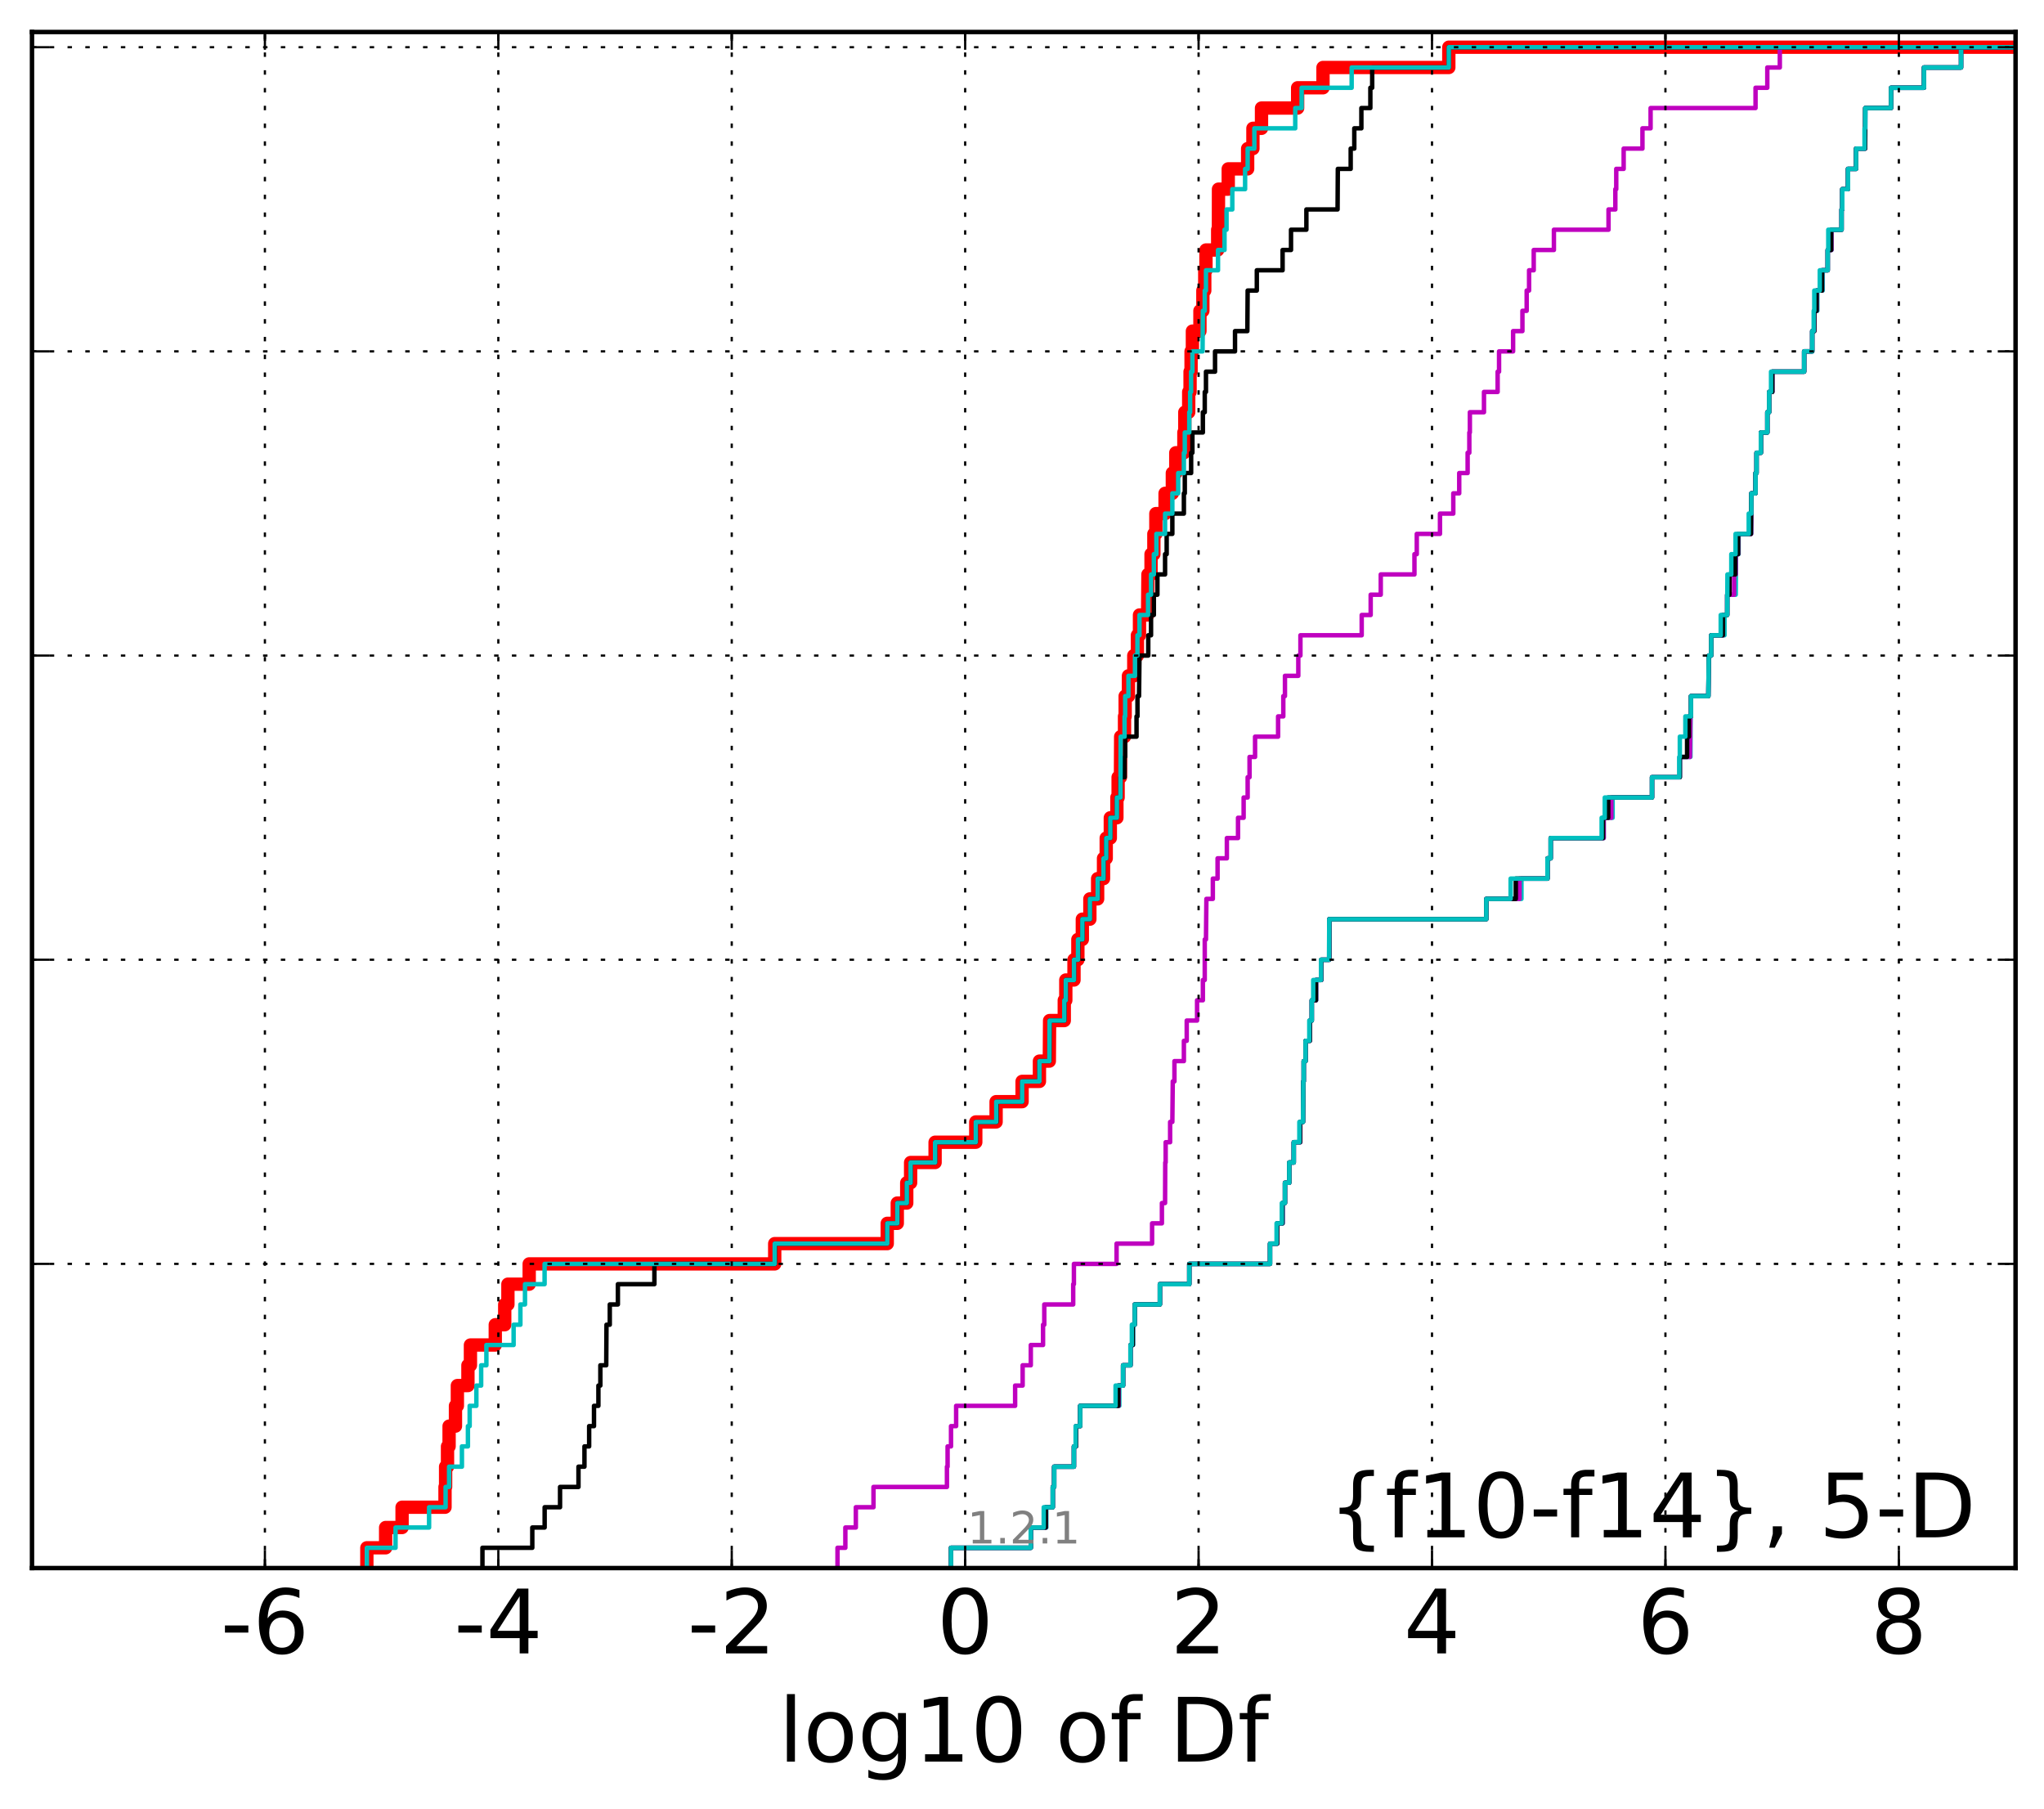 <?xml version="1.0" encoding="utf-8" standalone="no"?>
<!DOCTYPE svg PUBLIC "-//W3C//DTD SVG 1.1//EN"
  "http://www.w3.org/Graphics/SVG/1.1/DTD/svg11.dtd">
<!-- Created with matplotlib (http://matplotlib.org/) -->
<svg height="407pt" version="1.1" viewBox="0 0 460 407" width="460pt" xmlns="http://www.w3.org/2000/svg" xmlns:xlink="http://www.w3.org/1999/xlink">
 <defs>
  <style type="text/css">
*{stroke-linecap:butt;stroke-linejoin:round;stroke-miterlimit:100000;}
  </style>
 </defs>
 <g id="figure_1">
  <g id="patch_1">
   <path d="M 0 407.712 
L 460.8 407.712 
L 460.8 0 
L 0 0 
z
" style="fill:#ffffff;"/>
  </g>
  <g id="axes_1">
   <g id="patch_2">
    <path d="M 7.2 352.8 
L 453.6 352.8 
L 453.6 7.2 
L 7.2 7.2 
z
" style="fill:#ffffff;"/>
   </g>
   <g id="line2d_1">
    <path clip-path="url(#p982c2ac170)" d="M 82.561 352.8 
L 82.561 348.238 
L 86.787 348.238 
L 86.787 343.675 
L 90.486 343.675 
L 90.486 339.113 
L 100.15 339.113 
L 100.15 334.55 
L 100.282 334.55 
L 100.282 329.988 
L 100.713 329.988 
L 100.713 325.426 
L 101.067 325.426 
L 101.067 320.863 
L 102.502 320.863 
L 102.502 316.301 
L 102.93 316.301 
L 102.93 311.739 
L 105.307 311.739 
L 105.307 307.176 
L 105.871 307.176 
L 105.871 302.614 
L 111.461 302.614 
L 111.461 298.051 
L 113.588 298.051 
L 113.588 293.489 
L 114.305 293.489 
L 114.305 288.927 
L 119.094 288.927 
L 119.094 284.364 
L 174.348 284.364 
L 174.348 279.802 
L 199.674 279.802 
L 199.674 275.24 
L 201.932 275.24 
L 201.932 270.677 
L 204.061 270.677 
L 204.061 266.115 
L 204.932 266.115 
L 204.932 261.552 
L 210.442 261.552 
L 210.442 256.99 
L 219.596 256.99 
L 219.596 252.428 
L 224.172 252.428 
L 224.172 247.865 
L 230.021 247.865 
L 230.021 243.303 
L 233.923 243.303 
L 233.923 238.741 
L 236.149 238.741 
L 236.209 229.616 
L 239.512 229.616 
L 239.512 225.053 
L 239.858 225.053 
L 239.858 220.491 
L 241.702 220.491 
L 241.702 215.929 
L 242.574 215.929 
L 242.574 211.366 
L 243.579 211.366 
L 243.579 206.804 
L 245.274 206.804 
L 245.274 202.242 
L 247.023 202.242 
L 247.023 197.679 
L 248.347 197.679 
L 248.347 193.117 
L 248.954 193.117 
L 248.954 188.554 
L 249.875 188.554 
L 249.875 183.992 
L 251.356 183.992 
L 251.356 179.43 
L 251.632 179.43 
L 251.632 174.867 
L 252.159 174.867 
L 252.205 165.743 
L 253.071 165.743 
L 253.071 161.18 
L 253.216 161.18 
L 253.216 156.618 
L 253.956 156.618 
L 253.956 152.055 
L 255.158 152.055 
L 255.158 147.493 
L 255.973 147.493 
L 255.973 142.931 
L 256.441 142.931 
L 256.441 138.368 
L 258.266 138.368 
L 258.342 129.244 
L 259.04 129.244 
L 259.04 124.681 
L 259.677 124.681 
L 259.677 120.119 
L 260.126 120.119 
L 260.126 115.556 
L 262.197 115.556 
L 262.197 110.994 
L 263.836 110.994 
L 263.836 106.432 
L 264.609 106.432 
L 264.609 101.869 
L 266.431 101.869 
L 266.431 97.307 
L 266.638 97.307 
L 266.638 92.745 
L 267.518 92.745 
L 267.518 88.182 
L 267.823 88.182 
L 267.823 83.62 
L 268.048 83.62 
L 268.048 79.057 
L 268.349 79.057 
L 268.349 74.495 
L 270.044 74.495 
L 270.044 69.933 
L 270.706 69.933 
L 270.706 65.37 
L 271.128 65.37 
L 271.128 60.808 
L 271.402 60.808 
L 271.402 56.246 
L 274.038 56.246 
L 274.038 51.683 
L 274.204 51.683 
L 274.22 42.558 
L 276.415 42.558 
L 276.415 37.996 
L 280.782 37.996 
L 280.782 33.434 
L 281.968 33.434 
L 281.968 28.871 
L 283.901 28.871 
L 283.901 24.309 
L 292.034 24.309 
L 292.034 19.747 
L 297.74 19.747 
L 297.74 15.184 
L 326.054 15.184 
L 326.054 10.622 
L 326.054 10.622 
L 453.6 10.622 
L 453.6 10.622 
" style="fill:none;stroke:#ff0000;stroke-linecap:square;stroke-width:3.0;"/>
   </g>
   <g id="line2d_2">
    <path clip-path="url(#p982c2ac170)" d="M 214.023 352.8 
L 214.023 348.238 
L 231.981 348.238 
L 231.981 343.675 
L 235.477 343.675 
L 235.477 339.113 
L 236.926 339.113 
L 236.926 334.55 
L 237.243 334.55 
L 237.243 329.988 
L 241.682 329.988 
L 241.682 325.426 
L 242.189 325.426 
L 242.189 320.863 
L 243.09 320.863 
L 243.09 316.301 
L 251.906 316.301 
L 251.906 311.739 
L 252.749 311.739 
L 252.749 307.176 
L 254.416 307.176 
L 254.416 302.614 
L 255.008 302.614 
L 255.008 298.051 
L 255.374 298.051 
L 255.374 293.489 
L 261.031 293.489 
L 261.031 288.927 
L 267.648 288.927 
L 267.648 284.364 
L 285.822 284.364 
L 285.822 279.802 
L 287.463 279.802 
L 287.463 275.24 
L 288.692 275.24 
L 288.692 270.677 
L 289.177 270.677 
L 289.177 266.115 
L 290.14 266.115 
L 290.14 261.552 
L 291.159 261.552 
L 291.159 256.99 
L 292.618 256.99 
L 292.618 252.428 
L 293.24 252.428 
L 293.306 243.303 
L 293.4 243.303 
L 293.4 238.741 
L 293.814 238.741 
L 293.814 234.178 
L 294.783 234.178 
L 294.783 229.616 
L 295.214 229.616 
L 295.214 225.053 
L 296.198 225.053 
L 296.198 220.491 
L 297.395 220.491 
L 297.395 215.929 
L 299.148 215.929 
L 299.165 206.804 
L 334.487 206.804 
L 334.487 202.242 
L 342.401 202.242 
L 342.401 197.679 
L 348.263 197.679 
L 348.263 193.117 
L 348.98 193.117 
L 348.98 188.554 
L 360.909 188.554 
L 360.909 183.992 
L 362.919 183.992 
L 362.919 179.43 
L 371.785 179.43 
L 371.785 174.867 
L 378.043 174.867 
L 378.043 170.305 
L 380.433 170.305 
L 380.47 161.18 
L 380.547 161.18 
L 380.547 156.618 
L 384.465 156.618 
L 384.561 147.493 
L 385.103 147.493 
L 385.103 142.931 
L 388.099 142.931 
L 388.099 138.368 
L 388.707 138.368 
L 388.707 133.806 
L 390.627 133.806 
L 390.687 124.681 
L 391.263 124.681 
L 391.263 120.119 
L 394.094 120.119 
L 394.136 110.994 
L 395.082 110.994 
L 395.082 106.432 
L 395.312 106.432 
L 395.312 101.869 
L 396.287 101.869 
L 396.287 97.307 
L 397.737 97.307 
L 397.737 92.745 
L 398.14 92.745 
L 398.14 88.182 
L 398.855 88.182 
L 398.855 83.62 
L 406.019 83.62 
L 406.019 79.057 
L 407.838 79.057 
L 407.838 74.495 
L 408.304 74.495 
L 408.304 69.933 
L 408.992 69.933 
L 408.992 65.37 
L 410.197 65.37 
L 410.197 60.808 
L 411.322 60.808 
L 411.322 56.246 
L 412.176 56.246 
L 412.176 51.683 
L 414.445 51.683 
L 414.445 47.121 
L 414.604 47.121 
L 414.604 42.558 
L 415.888 42.558 
L 415.888 37.996 
L 417.701 37.996 
L 417.701 33.434 
L 419.752 33.434 
L 419.834 24.309 
L 425.574 24.309 
L 425.574 19.747 
L 432.989 19.747 
L 432.989 15.184 
L 441.332 15.184 
L 441.332 10.622 
L 441.332 10.622 
L 453.6 10.622 
L 453.6 10.622 
" style="fill:none;stroke:#00bfbf;stroke-linecap:square;"/>
   </g>
   <g id="line2d_3">
    <path clip-path="url(#p982c2ac170)" d="M 214.023 352.8 
L 214.023 348.238 
L 231.981 348.238 
L 231.981 343.675 
L 235.348 343.675 
L 235.348 339.113 
L 236.926 339.113 
L 236.926 334.55 
L 237.243 334.55 
L 237.243 329.988 
L 241.682 329.988 
L 241.682 325.426 
L 242.159 325.426 
L 242.159 320.863 
L 243.09 320.863 
L 243.09 316.301 
L 251.741 316.301 
L 251.741 311.739 
L 252.749 311.739 
L 252.749 307.176 
L 254.416 307.176 
L 254.416 302.614 
L 254.923 302.614 
L 254.923 298.051 
L 255.374 298.051 
L 255.374 293.489 
L 261.031 293.489 
L 261.031 288.927 
L 267.648 288.927 
L 267.648 284.364 
L 285.822 284.364 
L 285.822 279.802 
L 287.447 279.802 
L 287.447 275.24 
L 288.638 275.24 
L 288.638 270.677 
L 289.177 270.677 
L 289.177 266.115 
L 290.14 266.115 
L 290.14 261.552 
L 291.159 261.552 
L 291.159 256.99 
L 292.618 256.99 
L 292.618 252.428 
L 293.24 252.428 
L 293.306 243.303 
L 293.4 243.303 
L 293.4 238.741 
L 293.814 238.741 
L 293.814 234.178 
L 294.782 234.178 
L 294.782 229.616 
L 295.214 229.616 
L 295.214 225.053 
L 296.175 225.053 
L 296.175 220.491 
L 297.363 220.491 
L 297.363 215.929 
L 299.148 215.929 
L 299.155 206.804 
L 334.487 206.804 
L 334.487 202.242 
L 341.963 202.242 
L 341.963 197.679 
L 348.263 197.679 
L 348.263 193.117 
L 348.98 193.117 
L 348.98 188.554 
L 360.909 188.554 
L 360.909 183.992 
L 362.625 183.992 
L 362.625 179.43 
L 371.785 179.43 
L 371.785 174.867 
L 378.043 174.867 
L 378.043 170.305 
L 380.312 170.305 
L 380.421 161.18 
L 380.547 161.18 
L 380.547 156.618 
L 384.465 156.618 
L 384.561 147.493 
L 385.103 147.493 
L 385.103 142.931 
L 387.721 142.931 
L 387.721 138.368 
L 388.707 138.368 
L 388.707 133.806 
L 390.255 133.806 
L 390.255 129.244 
L 390.627 129.244 
L 390.627 124.681 
L 391.157 124.681 
L 391.157 120.119 
L 394.08 120.119 
L 394.136 110.994 
L 395.082 110.994 
L 395.082 106.432 
L 395.312 106.432 
L 395.312 101.869 
L 396.287 101.869 
L 396.287 97.307 
L 397.737 97.307 
L 397.737 92.745 
L 398.14 92.745 
L 398.14 88.182 
L 398.855 88.182 
L 398.855 83.62 
L 406.019 83.62 
L 406.019 79.057 
L 407.838 79.057 
L 407.838 74.495 
L 408.304 74.495 
L 408.304 69.933 
L 408.816 69.933 
L 408.816 65.37 
L 410.036 65.37 
L 410.036 60.808 
L 411.322 60.808 
L 411.322 56.246 
L 412.159 56.246 
L 412.159 51.683 
L 414.445 51.683 
L 414.445 47.121 
L 414.604 47.121 
L 414.604 42.558 
L 415.888 42.558 
L 415.888 37.996 
L 417.701 37.996 
L 417.701 33.434 
L 419.752 33.434 
L 419.778 24.309 
L 425.574 24.309 
L 425.574 19.747 
L 432.989 19.747 
L 432.989 15.184 
L 441.332 15.184 
L 441.332 10.622 
L 441.332 10.622 
L 453.6 10.622 
L 453.6 10.622 
" style="fill:none;stroke:#bf00bf;stroke-linecap:square;"/>
   </g>
   <g id="line2d_4">
    <path clip-path="url(#p982c2ac170)" d="M 214.023 352.8 
L 214.023 348.238 
L 231.981 348.238 
L 231.981 343.675 
L 235.347 343.675 
L 235.347 339.113 
L 236.926 339.113 
L 236.926 334.55 
L 237.243 334.55 
L 237.243 329.988 
L 241.682 329.988 
L 241.682 325.426 
L 242.158 325.426 
L 242.158 320.863 
L 243.09 320.863 
L 243.09 316.301 
L 251.667 316.301 
L 251.667 311.739 
L 252.749 311.739 
L 252.749 307.176 
L 254.416 307.176 
L 254.416 302.614 
L 254.923 302.614 
L 254.923 298.051 
L 255.374 298.051 
L 255.374 293.489 
L 261.031 293.489 
L 261.031 288.927 
L 267.648 288.927 
L 267.648 284.364 
L 285.822 284.364 
L 285.822 279.802 
L 287.421 279.802 
L 287.421 275.24 
L 288.595 275.24 
L 288.595 270.677 
L 289.177 270.677 
L 289.177 266.115 
L 290.14 266.115 
L 290.14 261.552 
L 291.159 261.552 
L 291.159 256.99 
L 292.579 256.99 
L 292.579 252.428 
L 293.24 252.428 
L 293.306 243.303 
L 293.4 243.303 
L 293.4 238.741 
L 293.814 238.741 
L 293.814 234.178 
L 294.782 234.178 
L 294.782 229.616 
L 295.214 229.616 
L 295.214 225.053 
L 296.145 225.053 
L 296.145 220.491 
L 297.328 220.491 
L 297.328 215.929 
L 299.148 215.929 
L 299.155 206.804 
L 334.487 206.804 
L 334.487 202.242 
L 341.129 202.242 
L 341.129 197.679 
L 348.263 197.679 
L 348.263 193.117 
L 348.98 193.117 
L 348.98 188.554 
L 360.757 188.554 
L 360.757 183.992 
L 361.93 183.992 
L 361.93 179.43 
L 371.785 179.43 
L 371.785 174.867 
L 378.043 174.867 
L 378.043 170.305 
L 379.677 170.305 
L 379.677 165.743 
L 380.092 165.743 
L 380.092 161.18 
L 380.547 161.18 
L 380.547 156.618 
L 384.465 156.618 
L 384.561 147.493 
L 385.103 147.493 
L 385.103 142.931 
L 387.721 142.931 
L 387.721 138.368 
L 388.707 138.368 
L 388.707 133.806 
L 389.216 133.806 
L 389.216 129.244 
L 390.515 129.244 
L 390.515 124.681 
L 391.157 124.681 
L 391.157 120.119 
L 394.03 120.119 
L 394.136 110.994 
L 395.082 110.994 
L 395.082 106.432 
L 395.312 106.432 
L 395.312 101.869 
L 396.287 101.869 
L 396.287 97.307 
L 397.737 97.307 
L 397.737 92.745 
L 398.14 92.745 
L 398.14 88.182 
L 398.849 88.182 
L 398.849 83.62 
L 406.019 83.62 
L 406.019 79.057 
L 407.838 79.057 
L 407.838 74.495 
L 408.304 74.495 
L 408.304 69.933 
L 408.816 69.933 
L 408.816 65.37 
L 410.036 65.37 
L 410.036 60.808 
L 411.322 60.808 
L 411.322 56.246 
L 412.089 56.246 
L 412.089 51.683 
L 414.445 51.683 
L 414.445 47.121 
L 414.604 47.121 
L 414.604 42.558 
L 415.888 42.558 
L 415.888 37.996 
L 417.701 37.996 
L 417.701 33.434 
L 419.736 33.434 
L 419.752 24.309 
L 425.574 24.309 
L 425.574 19.747 
L 432.989 19.747 
L 432.989 15.184 
L 441.332 15.184 
L 441.332 10.622 
L 441.332 10.622 
L 453.6 10.622 
L 453.6 10.622 
" style="fill:none;stroke:#000000;stroke-linecap:square;"/>
   </g>
   <g id="line2d_5">
    <path clip-path="url(#p982c2ac170)" d="M 214.023 352.8 
L 214.023 348.238 
L 231.981 348.238 
L 231.981 343.675 
L 234.893 343.675 
L 234.893 339.113 
L 236.926 339.113 
L 236.926 334.55 
L 237.243 334.55 
L 237.243 329.988 
L 241.682 329.988 
L 241.682 325.426 
L 242.072 325.426 
L 242.072 320.863 
L 243.09 320.863 
L 243.09 316.301 
L 251.06 316.301 
L 251.06 311.739 
L 252.749 311.739 
L 252.749 307.176 
L 254.416 307.176 
L 254.416 302.614 
L 254.723 302.614 
L 254.723 298.051 
L 255.374 298.051 
L 255.374 293.489 
L 261.031 293.489 
L 261.031 288.927 
L 267.648 288.927 
L 267.648 284.364 
L 285.822 284.364 
L 285.822 279.802 
L 287.292 279.802 
L 287.292 275.24 
L 288.482 275.24 
L 288.482 270.677 
L 289.177 270.677 
L 289.177 266.115 
L 290.14 266.115 
L 290.14 261.552 
L 291.159 261.552 
L 291.159 256.99 
L 292.42 256.99 
L 292.42 252.428 
L 293.24 252.428 
L 293.306 243.303 
L 293.4 243.303 
L 293.4 238.741 
L 293.814 238.741 
L 293.814 234.178 
L 294.656 234.178 
L 294.656 229.616 
L 295.214 229.616 
L 295.214 225.053 
L 295.54 225.053 
L 295.54 220.491 
L 297.297 220.491 
L 297.297 215.929 
L 299.094 215.929 
L 299.148 206.804 
L 334.487 206.804 
L 334.487 202.242 
L 339.965 202.242 
L 339.965 197.679 
L 348.263 197.679 
L 348.263 193.117 
L 348.98 193.117 
L 348.98 188.554 
L 360.448 188.554 
L 360.448 183.992 
L 361.152 183.992 
L 361.152 179.43 
L 371.785 179.43 
L 371.785 174.867 
L 377.913 174.867 
L 377.913 170.305 
L 378.043 170.305 
L 378.043 165.743 
L 379.291 165.743 
L 379.291 161.18 
L 380.547 161.18 
L 380.547 156.618 
L 384.465 156.618 
L 384.561 147.493 
L 385.103 147.493 
L 385.103 142.931 
L 387.248 142.931 
L 387.248 138.368 
L 388.707 138.368 
L 388.756 129.244 
L 389.627 129.244 
L 389.627 124.681 
L 390.584 124.681 
L 390.584 120.119 
L 393.548 120.119 
L 393.548 115.556 
L 394.136 115.556 
L 394.136 110.994 
L 395.082 110.994 
L 395.082 106.432 
L 395.312 106.432 
L 395.312 101.869 
L 396.287 101.869 
L 396.287 97.307 
L 397.737 97.307 
L 397.737 92.745 
L 398.14 92.745 
L 398.14 88.182 
L 398.569 88.182 
L 398.569 83.62 
L 406.019 83.62 
L 406.019 79.057 
L 407.838 79.057 
L 407.838 74.495 
L 408.173 74.495 
L 408.173 69.933 
L 408.304 69.933 
L 408.304 65.37 
L 409.542 65.37 
L 409.542 60.808 
L 411.322 60.808 
L 411.322 56.246 
L 411.452 56.246 
L 411.452 51.683 
L 414.445 51.683 
L 414.445 47.121 
L 414.604 47.121 
L 414.604 42.558 
L 415.888 42.558 
L 415.888 37.996 
L 417.701 37.996 
L 417.701 33.434 
L 419.611 33.434 
L 419.611 28.871 
L 419.752 28.871 
L 419.752 24.309 
L 425.574 24.309 
L 425.574 19.747 
L 432.989 19.747 
L 432.989 15.184 
L 441.332 15.184 
L 441.332 10.622 
L 441.332 10.622 
L 453.6 10.622 
L 453.6 10.622 
" style="fill:none;stroke:#00bfbf;stroke-linecap:square;"/>
   </g>
   <g id="line2d_6">
    <path clip-path="url(#p982c2ac170)" d="M 188.478 352.8 
L 188.478 348.238 
L 190.247 348.238 
L 190.247 343.675 
L 192.605 343.675 
L 192.605 339.113 
L 196.577 339.113 
L 196.577 334.55 
L 213.107 334.55 
L 213.107 329.988 
L 213.253 329.988 
L 213.253 325.426 
L 214.023 325.426 
L 214.023 320.863 
L 215.177 320.863 
L 215.177 316.301 
L 228.453 316.301 
L 228.453 311.739 
L 230.144 311.739 
L 230.144 307.176 
L 231.981 307.176 
L 231.981 302.614 
L 234.736 302.614 
L 234.736 298.051 
L 235.014 298.051 
L 235.014 293.489 
L 241.523 293.489 
L 241.523 288.927 
L 241.682 288.927 
L 241.682 284.364 
L 251.285 284.364 
L 251.285 279.802 
L 259.276 279.802 
L 259.276 275.24 
L 261.486 275.24 
L 261.486 270.677 
L 262.197 270.677 
L 262.236 261.552 
L 262.331 261.552 
L 262.331 256.99 
L 263.332 256.99 
L 263.332 252.428 
L 263.836 252.428 
L 263.93 243.303 
L 264.305 243.303 
L 264.305 238.741 
L 266.431 238.741 
L 266.431 234.178 
L 267.072 234.178 
L 267.072 229.616 
L 269.4 229.616 
L 269.4 225.053 
L 270.706 225.053 
L 270.706 220.491 
L 271.127 220.491 
L 271.128 211.366 
L 271.402 211.366 
L 271.498 202.242 
L 272.946 202.242 
L 272.946 197.679 
L 274.013 197.679 
L 274.013 193.117 
L 276.104 193.117 
L 276.104 188.554 
L 278.614 188.554 
L 278.614 183.992 
L 279.878 183.992 
L 279.878 179.43 
L 280.782 179.43 
L 280.782 174.867 
L 281.208 174.867 
L 281.208 170.305 
L 282.451 170.305 
L 282.451 165.743 
L 287.633 165.743 
L 287.633 161.18 
L 288.807 161.18 
L 288.807 156.618 
L 289.177 156.618 
L 289.177 152.055 
L 292.182 152.055 
L 292.182 147.493 
L 292.66 147.493 
L 292.66 142.931 
L 306.45 142.931 
L 306.45 138.368 
L 308.47 138.368 
L 308.47 133.806 
L 310.738 133.806 
L 310.738 129.244 
L 318.32 129.244 
L 318.32 124.681 
L 318.844 124.681 
L 318.844 120.119 
L 324.064 120.119 
L 324.064 115.556 
L 327.062 115.556 
L 327.062 110.994 
L 328.397 110.994 
L 328.397 106.432 
L 330.288 106.432 
L 330.288 101.869 
L 330.67 101.869 
L 330.67 97.307 
L 330.79 97.307 
L 330.79 92.745 
L 333.967 92.745 
L 333.967 88.182 
L 337.042 88.182 
L 337.042 83.62 
L 337.362 83.62 
L 337.362 79.057 
L 340.522 79.057 
L 340.522 74.495 
L 342.62 74.495 
L 342.62 69.933 
L 343.576 69.933 
L 343.576 65.37 
L 344.116 65.37 
L 344.116 60.808 
L 345.164 60.808 
L 345.164 56.246 
L 349.705 56.246 
L 349.705 51.683 
L 361.996 51.683 
L 361.996 47.121 
L 363.532 47.121 
L 363.532 42.558 
L 363.736 42.558 
L 363.736 37.996 
L 365.404 37.996 
L 365.404 33.434 
L 369.632 33.434 
L 369.632 28.871 
L 371.465 28.871 
L 371.465 24.309 
L 395.082 24.309 
L 395.082 19.747 
L 397.73 19.747 
L 397.73 15.184 
L 400.547 15.184 
L 400.547 10.622 
L 400.547 10.622 
L 453.6 10.622 
L 453.6 10.622 
" style="fill:none;stroke:#bf00bf;stroke-linecap:square;"/>
   </g>
   <g id="line2d_7">
    <path clip-path="url(#p982c2ac170)" d="M 108.572 352.8 
L 108.572 348.238 
L 119.793 348.238 
L 119.793 343.675 
L 122.573 343.675 
L 122.573 339.113 
L 126.038 339.113 
L 126.038 334.55 
L 130.186 334.55 
L 130.186 329.988 
L 131.531 329.988 
L 131.531 325.426 
L 132.587 325.426 
L 132.587 320.863 
L 133.678 320.863 
L 133.678 316.301 
L 134.67 316.301 
L 134.67 311.739 
L 135.11 311.739 
L 135.11 307.176 
L 136.433 307.176 
L 136.49 298.051 
L 137.231 298.051 
L 137.231 293.489 
L 139.054 293.489 
L 139.054 288.927 
L 147.272 288.927 
L 147.272 284.364 
L 174.38 284.364 
L 174.38 279.802 
L 199.674 279.802 
L 199.674 275.24 
L 201.957 275.24 
L 201.957 270.677 
L 204.115 270.677 
L 204.115 266.115 
L 204.932 266.115 
L 204.932 261.552 
L 210.442 261.552 
L 210.442 256.99 
L 219.63 256.99 
L 219.63 252.428 
L 224.277 252.428 
L 224.277 247.865 
L 230.05 247.865 
L 230.05 243.303 
L 233.923 243.303 
L 233.923 238.741 
L 236.181 238.741 
L 236.209 229.616 
L 239.541 229.616 
L 239.541 225.053 
L 239.858 225.053 
L 239.858 220.491 
L 241.702 220.491 
L 241.702 215.929 
L 242.651 215.929 
L 242.651 211.366 
L 243.602 211.366 
L 243.602 206.804 
L 245.302 206.804 
L 245.302 202.242 
L 247.056 202.242 
L 247.056 197.679 
L 248.347 197.679 
L 248.347 193.117 
L 248.954 193.117 
L 248.954 188.554 
L 249.875 188.554 
L 249.875 183.992 
L 251.356 183.992 
L 251.356 179.43 
L 252.159 179.43 
L 252.159 174.867 
L 253.104 174.867 
L 253.104 170.305 
L 253.216 170.305 
L 253.216 165.743 
L 255.775 165.743 
L 255.775 161.18 
L 255.988 161.18 
L 255.988 156.618 
L 256.339 156.618 
L 256.441 147.493 
L 258.415 147.493 
L 258.415 142.931 
L 259.04 142.931 
L 259.04 138.368 
L 259.677 138.368 
L 259.677 133.806 
L 260.474 133.806 
L 260.474 129.244 
L 262.197 129.244 
L 262.197 124.681 
L 262.558 124.681 
L 262.558 120.119 
L 263.836 120.119 
L 263.836 115.556 
L 266.431 115.556 
L 266.431 110.994 
L 266.638 110.994 
L 266.638 106.432 
L 268.065 106.432 
L 268.065 101.869 
L 268.349 101.869 
L 268.349 97.307 
L 270.706 97.307 
L 270.706 92.745 
L 271.128 92.745 
L 271.128 88.182 
L 271.402 88.182 
L 271.402 83.62 
L 273.442 83.62 
L 273.442 79.057 
L 277.939 79.057 
L 277.939 74.495 
L 280.716 74.495 
L 280.782 65.37 
L 282.845 65.37 
L 282.845 60.808 
L 288.647 60.808 
L 288.647 56.246 
L 290.542 56.246 
L 290.542 51.683 
L 294 51.683 
L 294 47.121 
L 301.019 47.121 
L 301.077 37.996 
L 303.97 37.996 
L 303.97 33.434 
L 304.782 33.434 
L 304.782 28.871 
L 306.376 28.871 
L 306.376 24.309 
L 308.397 24.309 
L 308.397 19.747 
L 308.811 19.747 
L 308.811 15.184 
L 326.054 15.184 
L 326.054 10.622 
L 326.054 10.622 
L 453.6 10.622 
L 453.6 10.622 
" style="fill:none;stroke:#000000;stroke-linecap:square;"/>
   </g>
   <g id="line2d_8">
    <path clip-path="url(#p982c2ac170)" d="M 82.561 352.8 
L 82.561 348.238 
L 89.015 348.238 
L 89.015 343.675 
L 96.565 343.675 
L 96.565 339.113 
L 100.282 339.113 
L 100.282 334.55 
L 101.067 334.55 
L 101.067 329.988 
L 103.954 329.988 
L 103.954 325.426 
L 105.307 325.426 
L 105.307 320.863 
L 105.699 320.863 
L 105.699 316.301 
L 107.206 316.301 
L 107.206 311.739 
L 108.284 311.739 
L 108.284 307.176 
L 109.462 307.176 
L 109.462 302.614 
L 115.589 302.614 
L 115.589 298.051 
L 117.114 298.051 
L 117.114 293.489 
L 118.148 293.489 
L 118.148 288.927 
L 122.561 288.927 
L 122.561 284.364 
L 174.348 284.364 
L 174.348 279.802 
L 199.674 279.802 
L 199.674 275.24 
L 201.941 275.24 
L 201.941 270.677 
L 204.08 270.677 
L 204.08 266.115 
L 204.932 266.115 
L 204.932 261.552 
L 210.442 261.552 
L 210.442 256.99 
L 219.608 256.99 
L 219.608 252.428 
L 224.207 252.428 
L 224.207 247.865 
L 230.031 247.865 
L 230.031 243.303 
L 233.923 243.303 
L 233.923 238.741 
L 236.16 238.741 
L 236.209 229.616 
L 239.522 229.616 
L 239.522 225.053 
L 239.858 225.053 
L 239.858 220.491 
L 241.702 220.491 
L 241.702 215.929 
L 242.601 215.929 
L 242.601 211.366 
L 243.588 211.366 
L 243.588 206.804 
L 245.284 206.804 
L 245.284 202.242 
L 247.034 202.242 
L 247.034 197.679 
L 248.347 197.679 
L 248.347 193.117 
L 248.954 193.117 
L 248.954 188.554 
L 249.875 188.554 
L 249.875 183.992 
L 251.356 183.992 
L 251.356 179.43 
L 252.159 179.43 
L 252.205 165.743 
L 253.083 165.743 
L 253.083 161.18 
L 253.216 161.18 
L 253.216 156.618 
L 253.956 156.618 
L 253.956 152.055 
L 255.424 152.055 
L 255.424 147.493 
L 255.978 147.493 
L 255.978 142.931 
L 256.441 142.931 
L 256.441 138.368 
L 258.367 138.368 
L 258.367 133.806 
L 259.04 133.806 
L 259.04 129.244 
L 259.677 129.244 
L 259.677 124.681 
L 260.243 124.681 
L 260.243 120.119 
L 262.197 120.119 
L 262.197 115.556 
L 263.836 115.556 
L 263.836 110.994 
L 265.153 110.994 
L 265.153 106.432 
L 266.431 106.432 
L 266.431 101.869 
L 266.638 101.869 
L 266.638 97.307 
L 267.643 97.307 
L 267.643 92.745 
L 267.839 92.745 
L 267.839 88.182 
L 268.054 88.182 
L 268.054 83.62 
L 268.349 83.62 
L 268.349 79.057 
L 270.634 79.057 
L 270.706 69.933 
L 271.128 69.933 
L 271.128 65.37 
L 271.402 65.37 
L 271.402 60.808 
L 274.111 60.808 
L 274.111 56.246 
L 275.575 56.246 
L 275.575 51.683 
L 276.031 51.683 
L 276.031 47.121 
L 277.33 47.121 
L 277.33 42.558 
L 280.208 42.558 
L 280.208 37.996 
L 280.782 37.996 
L 280.782 33.434 
L 282.288 33.434 
L 282.288 28.871 
L 291.492 28.871 
L 291.492 24.309 
L 292.931 24.309 
L 292.931 19.747 
L 304.19 19.747 
L 304.19 15.184 
L 326.054 15.184 
L 326.054 10.622 
L 326.054 10.622 
L 453.6 10.622 
L 453.6 10.622 
" style="fill:none;stroke:#00bfbf;stroke-linecap:square;"/>
   </g>
   <g id="patch_3">
    <path d="M 7.2 7.2 
L 453.6 7.2 
" style="fill:none;stroke:#000000;stroke-linecap:square;stroke-linejoin:miter;"/>
   </g>
   <g id="patch_4">
    <path d="M 453.6 352.8 
L 453.6 7.2 
" style="fill:none;stroke:#000000;stroke-linecap:square;stroke-linejoin:miter;"/>
   </g>
   <g id="patch_5">
    <path d="M 7.2 352.8 
L 453.6 352.8 
" style="fill:none;stroke:#000000;stroke-linecap:square;stroke-linejoin:miter;"/>
   </g>
   <g id="patch_6">
    <path d="M 7.2 352.8 
L 7.2 7.2 
" style="fill:none;stroke:#000000;stroke-linecap:square;stroke-linejoin:miter;"/>
   </g>
   <g id="matplotlib.axis_1">
    <g id="xtick_1"/>
    <g id="xtick_2">
     <g id="line2d_9">
      <path clip-path="url(#p982c2ac170)" d="M 59.617 352.8 
L 59.617 7.2 
" style="fill:none;stroke:#000000;stroke-dasharray:1,3;stroke-dashoffset:0.0;stroke-width:0.5;"/>
     </g>
     <g id="line2d_10">
      <defs>
       <path d="M 0 0 
L 0 -4 
" id="mbbb0308d5b" style="stroke:#000000;stroke-width:0.5;"/>
      </defs>
      <g>
       <use style="stroke:#000000;stroke-width:0.5;" x="59.617" xlink:href="#mbbb0308d5b" y="352.8"/>
      </g>
     </g>
     <g id="line2d_11">
      <defs>
       <path d="M 0 0 
L 0 4 
" id="md5795f41f6" style="stroke:#000000;stroke-width:0.5;"/>
      </defs>
      <g>
       <use style="stroke:#000000;stroke-width:0.5;" x="59.617" xlink:href="#md5795f41f6" y="7.2"/>
      </g>
     </g>
     <g id="text_1">
      <!-- -6 -->
      <defs>
       <path d="M 33.016 40.375 
Q 26.375 40.375 22.484 35.828 
Q 18.609 31.297 18.609 23.391 
Q 18.609 15.531 22.484 10.953 
Q 26.375 6.391 33.016 6.391 
Q 39.656 6.391 43.531 10.953 
Q 47.406 15.531 47.406 23.391 
Q 47.406 31.297 43.531 35.828 
Q 39.656 40.375 33.016 40.375 
M 52.594 71.297 
L 52.594 62.312 
Q 48.875 64.062 45.094 64.984 
Q 41.312 65.922 37.594 65.922 
Q 27.828 65.922 22.672 59.328 
Q 17.531 52.734 16.797 39.406 
Q 19.672 43.656 24.016 45.922 
Q 28.375 48.188 33.594 48.188 
Q 44.578 48.188 50.953 41.516 
Q 57.328 34.859 57.328 23.391 
Q 57.328 12.156 50.688 5.359 
Q 44.047 -1.422 33.016 -1.422 
Q 20.359 -1.422 13.672 8.266 
Q 6.984 17.969 6.984 36.375 
Q 6.984 53.656 15.188 63.938 
Q 23.391 74.219 37.203 74.219 
Q 40.922 74.219 44.703 73.484 
Q 48.484 72.75 52.594 71.297 
" id="BitstreamVeraSans-Roman-36"/>
       <path d="M 4.891 31.391 
L 31.203 31.391 
L 31.203 23.391 
L 4.891 23.391 
z
" id="BitstreamVeraSans-Roman-2d"/>
      </defs>
      <g transform="translate(49.647 371.997)scale(0.2 -0.2)">
       <use xlink:href="#BitstreamVeraSans-Roman-2d"/>
       <use x="36.084" xlink:href="#BitstreamVeraSans-Roman-36"/>
      </g>
     </g>
    </g>
    <g id="xtick_3">
     <g id="line2d_12">
      <path clip-path="url(#p982c2ac170)" d="M 112.148 352.8 
L 112.148 7.2 
" style="fill:none;stroke:#000000;stroke-dasharray:1,3;stroke-dashoffset:0.0;stroke-width:0.5;"/>
     </g>
     <g id="line2d_13">
      <g>
       <use style="stroke:#000000;stroke-width:0.5;" x="112.148" xlink:href="#mbbb0308d5b" y="352.8"/>
      </g>
     </g>
     <g id="line2d_14">
      <g>
       <use style="stroke:#000000;stroke-width:0.5;" x="112.148" xlink:href="#md5795f41f6" y="7.2"/>
      </g>
     </g>
     <g id="text_2">
      <!-- -4 -->
      <defs>
       <path d="M 37.797 64.312 
L 12.891 25.391 
L 37.797 25.391 
z
M 35.203 72.906 
L 47.609 72.906 
L 47.609 25.391 
L 58.016 25.391 
L 58.016 17.188 
L 47.609 17.188 
L 47.609 0 
L 37.797 0 
L 37.797 17.188 
L 4.891 17.188 
L 4.891 26.703 
z
" id="BitstreamVeraSans-Roman-34"/>
      </defs>
      <g transform="translate(102.178 371.997)scale(0.2 -0.2)">
       <use xlink:href="#BitstreamVeraSans-Roman-2d"/>
       <use x="36.084" xlink:href="#BitstreamVeraSans-Roman-34"/>
      </g>
     </g>
    </g>
    <g id="xtick_4">
     <g id="line2d_15">
      <path clip-path="url(#p982c2ac170)" d="M 164.679 352.8 
L 164.679 7.2 
" style="fill:none;stroke:#000000;stroke-dasharray:1,3;stroke-dashoffset:0.0;stroke-width:0.5;"/>
     </g>
     <g id="line2d_16">
      <g>
       <use style="stroke:#000000;stroke-width:0.5;" x="164.679" xlink:href="#mbbb0308d5b" y="352.8"/>
      </g>
     </g>
     <g id="line2d_17">
      <g>
       <use style="stroke:#000000;stroke-width:0.5;" x="164.679" xlink:href="#md5795f41f6" y="7.2"/>
      </g>
     </g>
     <g id="text_3">
      <!-- -2 -->
      <defs>
       <path d="M 19.188 8.297 
L 53.609 8.297 
L 53.609 0 
L 7.328 0 
L 7.328 8.297 
Q 12.938 14.109 22.625 23.891 
Q 32.328 33.688 34.812 36.531 
Q 39.547 41.844 41.422 45.531 
Q 43.312 49.219 43.312 52.781 
Q 43.312 58.594 39.234 62.25 
Q 35.156 65.922 28.609 65.922 
Q 23.969 65.922 18.812 64.312 
Q 13.672 62.703 7.812 59.422 
L 7.812 69.391 
Q 13.766 71.781 18.938 73 
Q 24.125 74.219 28.422 74.219 
Q 39.75 74.219 46.484 68.547 
Q 53.219 62.891 53.219 53.422 
Q 53.219 48.922 51.531 44.891 
Q 49.859 40.875 45.406 35.406 
Q 44.188 33.984 37.641 27.219 
Q 31.109 20.453 19.188 8.297 
" id="BitstreamVeraSans-Roman-32"/>
      </defs>
      <g transform="translate(154.709 371.997)scale(0.2 -0.2)">
       <use xlink:href="#BitstreamVeraSans-Roman-2d"/>
       <use x="36.084" xlink:href="#BitstreamVeraSans-Roman-32"/>
      </g>
     </g>
    </g>
    <g id="xtick_5">
     <g id="line2d_18">
      <path clip-path="url(#p982c2ac170)" d="M 217.21 352.8 
L 217.21 7.2 
" style="fill:none;stroke:#000000;stroke-dasharray:1,3;stroke-dashoffset:0.0;stroke-width:0.5;"/>
     </g>
     <g id="line2d_19">
      <g>
       <use style="stroke:#000000;stroke-width:0.5;" x="217.21" xlink:href="#mbbb0308d5b" y="352.8"/>
      </g>
     </g>
     <g id="line2d_20">
      <g>
       <use style="stroke:#000000;stroke-width:0.5;" x="217.21" xlink:href="#md5795f41f6" y="7.2"/>
      </g>
     </g>
     <g id="text_4">
      <!-- 0 -->
      <defs>
       <path d="M 31.781 66.406 
Q 24.172 66.406 20.328 58.906 
Q 16.5 51.422 16.5 36.375 
Q 16.5 21.391 20.328 13.891 
Q 24.172 6.391 31.781 6.391 
Q 39.453 6.391 43.281 13.891 
Q 47.125 21.391 47.125 36.375 
Q 47.125 51.422 43.281 58.906 
Q 39.453 66.406 31.781 66.406 
M 31.781 74.219 
Q 44.047 74.219 50.516 64.516 
Q 56.984 54.828 56.984 36.375 
Q 56.984 17.969 50.516 8.266 
Q 44.047 -1.422 31.781 -1.422 
Q 19.531 -1.422 13.062 8.266 
Q 6.594 17.969 6.594 36.375 
Q 6.594 54.828 13.062 64.516 
Q 19.531 74.219 31.781 74.219 
" id="BitstreamVeraSans-Roman-30"/>
      </defs>
      <g transform="translate(210.848 371.997)scale(0.2 -0.2)">
       <use xlink:href="#BitstreamVeraSans-Roman-30"/>
      </g>
     </g>
    </g>
    <g id="xtick_6">
     <g id="line2d_21">
      <path clip-path="url(#p982c2ac170)" d="M 269.741 352.8 
L 269.741 7.2 
" style="fill:none;stroke:#000000;stroke-dasharray:1,3;stroke-dashoffset:0.0;stroke-width:0.5;"/>
     </g>
     <g id="line2d_22">
      <g>
       <use style="stroke:#000000;stroke-width:0.5;" x="269.741" xlink:href="#mbbb0308d5b" y="352.8"/>
      </g>
     </g>
     <g id="line2d_23">
      <g>
       <use style="stroke:#000000;stroke-width:0.5;" x="269.741" xlink:href="#md5795f41f6" y="7.2"/>
      </g>
     </g>
     <g id="text_5">
      <!-- 2 -->
      <g transform="translate(263.379 371.997)scale(0.2 -0.2)">
       <use xlink:href="#BitstreamVeraSans-Roman-32"/>
      </g>
     </g>
    </g>
    <g id="xtick_7">
     <g id="line2d_24">
      <path clip-path="url(#p982c2ac170)" d="M 322.272 352.8 
L 322.272 7.2 
" style="fill:none;stroke:#000000;stroke-dasharray:1,3;stroke-dashoffset:0.0;stroke-width:0.5;"/>
     </g>
     <g id="line2d_25">
      <g>
       <use style="stroke:#000000;stroke-width:0.5;" x="322.272" xlink:href="#mbbb0308d5b" y="352.8"/>
      </g>
     </g>
     <g id="line2d_26">
      <g>
       <use style="stroke:#000000;stroke-width:0.5;" x="322.272" xlink:href="#md5795f41f6" y="7.2"/>
      </g>
     </g>
     <g id="text_6">
      <!-- 4 -->
      <g transform="translate(315.91 371.997)scale(0.2 -0.2)">
       <use xlink:href="#BitstreamVeraSans-Roman-34"/>
      </g>
     </g>
    </g>
    <g id="xtick_8">
     <g id="line2d_27">
      <path clip-path="url(#p982c2ac170)" d="M 374.803 352.8 
L 374.803 7.2 
" style="fill:none;stroke:#000000;stroke-dasharray:1,3;stroke-dashoffset:0.0;stroke-width:0.5;"/>
     </g>
     <g id="line2d_28">
      <g>
       <use style="stroke:#000000;stroke-width:0.5;" x="374.803" xlink:href="#mbbb0308d5b" y="352.8"/>
      </g>
     </g>
     <g id="line2d_29">
      <g>
       <use style="stroke:#000000;stroke-width:0.5;" x="374.803" xlink:href="#md5795f41f6" y="7.2"/>
      </g>
     </g>
     <g id="text_7">
      <!-- 6 -->
      <g transform="translate(368.441 371.997)scale(0.2 -0.2)">
       <use xlink:href="#BitstreamVeraSans-Roman-36"/>
      </g>
     </g>
    </g>
    <g id="xtick_9">
     <g id="line2d_30">
      <path clip-path="url(#p982c2ac170)" d="M 427.334 352.8 
L 427.334 7.2 
" style="fill:none;stroke:#000000;stroke-dasharray:1,3;stroke-dashoffset:0.0;stroke-width:0.5;"/>
     </g>
     <g id="line2d_31">
      <g>
       <use style="stroke:#000000;stroke-width:0.5;" x="427.334" xlink:href="#mbbb0308d5b" y="352.8"/>
      </g>
     </g>
     <g id="line2d_32">
      <g>
       <use style="stroke:#000000;stroke-width:0.5;" x="427.334" xlink:href="#md5795f41f6" y="7.2"/>
      </g>
     </g>
     <g id="text_8">
      <!-- 8 -->
      <defs>
       <path d="M 31.781 34.625 
Q 24.75 34.625 20.719 30.859 
Q 16.703 27.094 16.703 20.516 
Q 16.703 13.922 20.719 10.156 
Q 24.75 6.391 31.781 6.391 
Q 38.812 6.391 42.859 10.172 
Q 46.922 13.969 46.922 20.516 
Q 46.922 27.094 42.891 30.859 
Q 38.875 34.625 31.781 34.625 
M 21.922 38.812 
Q 15.578 40.375 12.031 44.719 
Q 8.5 49.078 8.5 55.328 
Q 8.5 64.062 14.719 69.141 
Q 20.953 74.219 31.781 74.219 
Q 42.672 74.219 48.875 69.141 
Q 55.078 64.062 55.078 55.328 
Q 55.078 49.078 51.531 44.719 
Q 48 40.375 41.703 38.812 
Q 48.828 37.156 52.797 32.312 
Q 56.781 27.484 56.781 20.516 
Q 56.781 9.906 50.312 4.234 
Q 43.844 -1.422 31.781 -1.422 
Q 19.734 -1.422 13.25 4.234 
Q 6.781 9.906 6.781 20.516 
Q 6.781 27.484 10.781 32.312 
Q 14.797 37.156 21.922 38.812 
M 18.312 54.391 
Q 18.312 48.734 21.844 45.562 
Q 25.391 42.391 31.781 42.391 
Q 38.141 42.391 41.719 45.562 
Q 45.312 48.734 45.312 54.391 
Q 45.312 60.062 41.719 63.234 
Q 38.141 66.406 31.781 66.406 
Q 25.391 66.406 21.844 63.234 
Q 18.312 60.062 18.312 54.391 
" id="BitstreamVeraSans-Roman-38"/>
      </defs>
      <g transform="translate(420.972 371.997)scale(0.2 -0.2)">
       <use xlink:href="#BitstreamVeraSans-Roman-38"/>
      </g>
     </g>
    </g>
    <g id="xtick_10"/>
    <g id="xtick_11">
     <g id="line2d_33">
      <defs>
       <path d="M 0 0 
L 0 -2 
" id="m34b95d12d3" style="stroke:#000000;stroke-width:0.5;"/>
      </defs>
      <g>
       <use style="stroke:#000000;stroke-width:0.5;" x="59.617" xlink:href="#m34b95d12d3" y="352.8"/>
      </g>
     </g>
     <g id="line2d_34">
      <defs>
       <path d="M 0 0 
L 0 2 
" id="mf9ffdf0105" style="stroke:#000000;stroke-width:0.5;"/>
      </defs>
      <g>
       <use style="stroke:#000000;stroke-width:0.5;" x="59.617" xlink:href="#mf9ffdf0105" y="7.2"/>
      </g>
     </g>
    </g>
    <g id="xtick_12">
     <g id="line2d_35">
      <g>
       <use style="stroke:#000000;stroke-width:0.5;" x="112.148" xlink:href="#m34b95d12d3" y="352.8"/>
      </g>
     </g>
     <g id="line2d_36">
      <g>
       <use style="stroke:#000000;stroke-width:0.5;" x="112.148" xlink:href="#mf9ffdf0105" y="7.2"/>
      </g>
     </g>
    </g>
    <g id="xtick_13">
     <g id="line2d_37">
      <g>
       <use style="stroke:#000000;stroke-width:0.5;" x="164.679" xlink:href="#m34b95d12d3" y="352.8"/>
      </g>
     </g>
     <g id="line2d_38">
      <g>
       <use style="stroke:#000000;stroke-width:0.5;" x="164.679" xlink:href="#mf9ffdf0105" y="7.2"/>
      </g>
     </g>
    </g>
    <g id="xtick_14">
     <g id="line2d_39">
      <g>
       <use style="stroke:#000000;stroke-width:0.5;" x="217.21" xlink:href="#m34b95d12d3" y="352.8"/>
      </g>
     </g>
     <g id="line2d_40">
      <g>
       <use style="stroke:#000000;stroke-width:0.5;" x="217.21" xlink:href="#mf9ffdf0105" y="7.2"/>
      </g>
     </g>
    </g>
    <g id="xtick_15">
     <g id="line2d_41">
      <g>
       <use style="stroke:#000000;stroke-width:0.5;" x="269.741" xlink:href="#m34b95d12d3" y="352.8"/>
      </g>
     </g>
     <g id="line2d_42">
      <g>
       <use style="stroke:#000000;stroke-width:0.5;" x="269.741" xlink:href="#mf9ffdf0105" y="7.2"/>
      </g>
     </g>
    </g>
    <g id="xtick_16">
     <g id="line2d_43">
      <g>
       <use style="stroke:#000000;stroke-width:0.5;" x="322.272" xlink:href="#m34b95d12d3" y="352.8"/>
      </g>
     </g>
     <g id="line2d_44">
      <g>
       <use style="stroke:#000000;stroke-width:0.5;" x="322.272" xlink:href="#mf9ffdf0105" y="7.2"/>
      </g>
     </g>
    </g>
    <g id="xtick_17">
     <g id="line2d_45">
      <g>
       <use style="stroke:#000000;stroke-width:0.5;" x="374.803" xlink:href="#m34b95d12d3" y="352.8"/>
      </g>
     </g>
     <g id="line2d_46">
      <g>
       <use style="stroke:#000000;stroke-width:0.5;" x="374.803" xlink:href="#mf9ffdf0105" y="7.2"/>
      </g>
     </g>
    </g>
    <g id="xtick_18">
     <g id="line2d_47">
      <g>
       <use style="stroke:#000000;stroke-width:0.5;" x="427.334" xlink:href="#m34b95d12d3" y="352.8"/>
      </g>
     </g>
     <g id="line2d_48">
      <g>
       <use style="stroke:#000000;stroke-width:0.5;" x="427.334" xlink:href="#mf9ffdf0105" y="7.2"/>
      </g>
     </g>
    </g>
    <g id="text_9">
     <!-- log10 of Df -->
     <defs>
      <path id="BitstreamVeraSans-Roman-20"/>
      <path d="M 12.406 8.297 
L 28.516 8.297 
L 28.516 63.922 
L 10.984 60.406 
L 10.984 69.391 
L 28.422 72.906 
L 38.281 72.906 
L 38.281 8.297 
L 54.391 8.297 
L 54.391 0 
L 12.406 0 
z
" id="BitstreamVeraSans-Roman-31"/>
      <path d="M 30.609 48.391 
Q 23.391 48.391 19.188 42.75 
Q 14.984 37.109 14.984 27.297 
Q 14.984 17.484 19.156 11.844 
Q 23.344 6.203 30.609 6.203 
Q 37.797 6.203 41.984 11.859 
Q 46.188 17.531 46.188 27.297 
Q 46.188 37.016 41.984 42.703 
Q 37.797 48.391 30.609 48.391 
M 30.609 56 
Q 42.328 56 49.016 48.375 
Q 55.719 40.766 55.719 27.297 
Q 55.719 13.875 49.016 6.219 
Q 42.328 -1.422 30.609 -1.422 
Q 18.844 -1.422 12.172 6.219 
Q 5.516 13.875 5.516 27.297 
Q 5.516 40.766 12.172 48.375 
Q 18.844 56 30.609 56 
" id="BitstreamVeraSans-Roman-6f"/>
      <path d="M 9.422 75.984 
L 18.406 75.984 
L 18.406 0 
L 9.422 0 
z
" id="BitstreamVeraSans-Roman-6c"/>
      <path d="M 19.672 64.797 
L 19.672 8.109 
L 31.594 8.109 
Q 46.688 8.109 53.688 14.938 
Q 60.688 21.781 60.688 36.531 
Q 60.688 51.172 53.688 57.984 
Q 46.688 64.797 31.594 64.797 
z
M 9.812 72.906 
L 30.078 72.906 
Q 51.266 72.906 61.172 64.094 
Q 71.094 55.281 71.094 36.531 
Q 71.094 17.672 61.125 8.828 
Q 51.172 0 30.078 0 
L 9.812 0 
z
" id="BitstreamVeraSans-Roman-44"/>
      <path d="M 45.406 27.984 
Q 45.406 37.75 41.375 43.109 
Q 37.359 48.484 30.078 48.484 
Q 22.859 48.484 18.828 43.109 
Q 14.797 37.75 14.797 27.984 
Q 14.797 18.266 18.828 12.891 
Q 22.859 7.516 30.078 7.516 
Q 37.359 7.516 41.375 12.891 
Q 45.406 18.266 45.406 27.984 
M 54.391 6.781 
Q 54.391 -7.172 48.188 -13.984 
Q 42 -20.797 29.203 -20.797 
Q 24.469 -20.797 20.266 -20.094 
Q 16.062 -19.391 12.109 -17.922 
L 12.109 -9.188 
Q 16.062 -11.328 19.922 -12.344 
Q 23.781 -13.375 27.781 -13.375 
Q 36.625 -13.375 41.016 -8.766 
Q 45.406 -4.156 45.406 5.172 
L 45.406 9.625 
Q 42.625 4.781 38.281 2.391 
Q 33.938 0 27.875 0 
Q 17.828 0 11.672 7.656 
Q 5.516 15.328 5.516 27.984 
Q 5.516 40.672 11.672 48.328 
Q 17.828 56 27.875 56 
Q 33.938 56 38.281 53.609 
Q 42.625 51.219 45.406 46.391 
L 45.406 54.688 
L 54.391 54.688 
z
" id="BitstreamVeraSans-Roman-67"/>
      <path d="M 37.109 75.984 
L 37.109 68.5 
L 28.516 68.5 
Q 23.688 68.5 21.797 66.547 
Q 19.922 64.594 19.922 59.516 
L 19.922 54.688 
L 34.719 54.688 
L 34.719 47.703 
L 19.922 47.703 
L 19.922 0 
L 10.891 0 
L 10.891 47.703 
L 2.297 47.703 
L 2.297 54.688 
L 10.891 54.688 
L 10.891 58.5 
Q 10.891 67.625 15.141 71.797 
Q 19.391 75.984 28.609 75.984 
z
" id="BitstreamVeraSans-Roman-66"/>
     </defs>
     <g transform="translate(175.214 396.353)scale(0.2 -0.2)">
      <use xlink:href="#BitstreamVeraSans-Roman-6c"/>
      <use x="27.783" xlink:href="#BitstreamVeraSans-Roman-6f"/>
      <use x="88.965" xlink:href="#BitstreamVeraSans-Roman-67"/>
      <use x="152.441" xlink:href="#BitstreamVeraSans-Roman-31"/>
      <use x="216.064" xlink:href="#BitstreamVeraSans-Roman-30"/>
      <use x="279.688" xlink:href="#BitstreamVeraSans-Roman-20"/>
      <use x="311.475" xlink:href="#BitstreamVeraSans-Roman-6f"/>
      <use x="372.656" xlink:href="#BitstreamVeraSans-Roman-66"/>
      <use x="407.861" xlink:href="#BitstreamVeraSans-Roman-20"/>
      <use x="439.648" xlink:href="#BitstreamVeraSans-Roman-44"/>
      <use x="516.65" xlink:href="#BitstreamVeraSans-Roman-66"/>
     </g>
    </g>
   </g>
   <g id="matplotlib.axis_2">
    <g id="ytick_1">
     <g id="line2d_49">
      <path clip-path="url(#p982c2ac170)" d="M 7.2 352.8 
L 453.6 352.8 
" style="fill:none;stroke:#000000;stroke-dasharray:1,3;stroke-dashoffset:0.0;stroke-width:0.5;"/>
     </g>
     <g id="line2d_50">
      <defs>
       <path d="M 0 0 
L 4 0 
" id="mb043122463" style="stroke:#000000;stroke-width:0.5;"/>
      </defs>
      <g>
       <use style="stroke:#000000;stroke-width:0.5;" x="7.2" xlink:href="#mb043122463" y="352.8"/>
      </g>
     </g>
     <g id="line2d_51">
      <defs>
       <path d="M 0 0 
L -4 0 
" id="mde1e4d8cff" style="stroke:#000000;stroke-width:0.5;"/>
      </defs>
      <g>
       <use style="stroke:#000000;stroke-width:0.5;" x="453.6" xlink:href="#mde1e4d8cff" y="352.8"/>
      </g>
     </g>
    </g>
    <g id="ytick_2">
     <g id="line2d_52">
      <path clip-path="url(#p982c2ac170)" d="M 7.2 284.364 
L 453.6 284.364 
" style="fill:none;stroke:#000000;stroke-dasharray:1,3;stroke-dashoffset:0.0;stroke-width:0.5;"/>
     </g>
     <g id="line2d_53">
      <g>
       <use style="stroke:#000000;stroke-width:0.5;" x="7.2" xlink:href="#mb043122463" y="284.364"/>
      </g>
     </g>
     <g id="line2d_54">
      <g>
       <use style="stroke:#000000;stroke-width:0.5;" x="453.6" xlink:href="#mde1e4d8cff" y="284.364"/>
      </g>
     </g>
    </g>
    <g id="ytick_3">
     <g id="line2d_55">
      <path clip-path="url(#p982c2ac170)" d="M 7.2 215.929 
L 453.6 215.929 
" style="fill:none;stroke:#000000;stroke-dasharray:1,3;stroke-dashoffset:0.0;stroke-width:0.5;"/>
     </g>
     <g id="line2d_56">
      <g>
       <use style="stroke:#000000;stroke-width:0.5;" x="7.2" xlink:href="#mb043122463" y="215.929"/>
      </g>
     </g>
     <g id="line2d_57">
      <g>
       <use style="stroke:#000000;stroke-width:0.5;" x="453.6" xlink:href="#mde1e4d8cff" y="215.929"/>
      </g>
     </g>
    </g>
    <g id="ytick_4">
     <g id="line2d_58">
      <path clip-path="url(#p982c2ac170)" d="M 7.2 147.493 
L 453.6 147.493 
" style="fill:none;stroke:#000000;stroke-dasharray:1,3;stroke-dashoffset:0.0;stroke-width:0.5;"/>
     </g>
     <g id="line2d_59">
      <g>
       <use style="stroke:#000000;stroke-width:0.5;" x="7.2" xlink:href="#mb043122463" y="147.493"/>
      </g>
     </g>
     <g id="line2d_60">
      <g>
       <use style="stroke:#000000;stroke-width:0.5;" x="453.6" xlink:href="#mde1e4d8cff" y="147.493"/>
      </g>
     </g>
    </g>
    <g id="ytick_5">
     <g id="line2d_61">
      <path clip-path="url(#p982c2ac170)" d="M 7.2 79.057 
L 453.6 79.057 
" style="fill:none;stroke:#000000;stroke-dasharray:1,3;stroke-dashoffset:0.0;stroke-width:0.5;"/>
     </g>
     <g id="line2d_62">
      <g>
       <use style="stroke:#000000;stroke-width:0.5;" x="7.2" xlink:href="#mb043122463" y="79.057"/>
      </g>
     </g>
     <g id="line2d_63">
      <g>
       <use style="stroke:#000000;stroke-width:0.5;" x="453.6" xlink:href="#mde1e4d8cff" y="79.057"/>
      </g>
     </g>
    </g>
    <g id="ytick_6">
     <g id="line2d_64">
      <path clip-path="url(#p982c2ac170)" d="M 7.2 10.622 
L 453.6 10.622 
" style="fill:none;stroke:#000000;stroke-dasharray:1,3;stroke-dashoffset:0.0;stroke-width:0.5;"/>
     </g>
     <g id="line2d_65">
      <g>
       <use style="stroke:#000000;stroke-width:0.5;" x="7.2" xlink:href="#mb043122463" y="10.622"/>
      </g>
     </g>
     <g id="line2d_66">
      <g>
       <use style="stroke:#000000;stroke-width:0.5;" x="453.6" xlink:href="#mde1e4d8cff" y="10.622"/>
      </g>
     </g>
    </g>
   </g>
   <g id="text_10">
    <!-- {f10-f14}, 5-D -->
    <defs>
     <path d="M 12.5 -9.281 
L 15.922 -9.281 
Q 22.75 -9.281 24.828 -7.172 
Q 26.906 -5.078 26.906 1.906 
L 26.906 14.016 
Q 26.906 21.625 29.094 25.094 
Q 31.297 28.562 36.719 29.891 
Q 31.297 31.109 29.094 34.562 
Q 26.906 38.031 26.906 45.703 
L 26.906 57.812 
Q 26.906 64.75 24.828 66.875 
Q 22.75 69 15.922 69 
L 12.5 69 
L 12.5 75.984 
L 15.578 75.984 
Q 27.734 75.984 31.812 72.391 
Q 35.891 68.797 35.891 58.016 
L 35.891 46.297 
Q 35.891 39.016 38.516 36.203 
Q 41.156 33.406 48.094 33.406 
L 51.125 33.406 
L 51.125 26.422 
L 48.094 26.422 
Q 41.156 26.422 38.516 23.578 
Q 35.891 20.75 35.891 13.375 
L 35.891 1.703 
Q 35.891 -9.078 31.812 -12.688 
Q 27.734 -16.312 15.578 -16.312 
L 12.5 -16.312 
z
" id="BitstreamVeraSans-Roman-7d"/>
     <path d="M 51.125 -9.281 
L 51.125 -16.312 
L 48.094 -16.312 
Q 35.938 -16.312 31.812 -12.688 
Q 27.688 -9.078 27.688 1.703 
L 27.688 13.375 
Q 27.688 20.75 25.047 23.578 
Q 22.406 26.422 15.484 26.422 
L 12.5 26.422 
L 12.5 33.406 
L 15.484 33.406 
Q 22.469 33.406 25.078 36.203 
Q 27.688 39.016 27.688 46.297 
L 27.688 58.016 
Q 27.688 68.797 31.812 72.391 
Q 35.938 75.984 48.094 75.984 
L 51.125 75.984 
L 51.125 69 
L 47.797 69 
Q 40.922 69 38.812 66.844 
Q 36.719 64.703 36.719 57.812 
L 36.719 45.703 
Q 36.719 38.031 34.5 34.562 
Q 32.281 31.109 26.906 29.891 
Q 32.328 28.562 34.516 25.094 
Q 36.719 21.625 36.719 14.016 
L 36.719 1.906 
Q 36.719 -4.984 38.812 -7.125 
Q 40.922 -9.281 47.797 -9.281 
z
" id="BitstreamVeraSans-Roman-7b"/>
     <path d="M 11.719 12.406 
L 22.016 12.406 
L 22.016 4 
L 14.016 -11.625 
L 7.719 -11.625 
L 11.719 4 
z
" id="BitstreamVeraSans-Roman-2c"/>
     <path d="M 10.797 72.906 
L 49.516 72.906 
L 49.516 64.594 
L 19.828 64.594 
L 19.828 46.734 
Q 21.969 47.469 24.109 47.828 
Q 26.266 48.188 28.422 48.188 
Q 40.625 48.188 47.75 41.5 
Q 54.891 34.812 54.891 23.391 
Q 54.891 11.625 47.562 5.094 
Q 40.234 -1.422 26.906 -1.422 
Q 22.312 -1.422 17.547 -0.641 
Q 12.797 0.141 7.719 1.703 
L 7.719 11.625 
Q 12.109 9.234 16.797 8.062 
Q 21.484 6.891 26.703 6.891 
Q 35.156 6.891 40.078 11.328 
Q 45.016 15.766 45.016 23.391 
Q 45.016 31 40.078 35.438 
Q 35.156 39.891 26.703 39.891 
Q 22.75 39.891 18.812 39.016 
Q 14.891 38.141 10.797 36.281 
z
" id="BitstreamVeraSans-Roman-35"/>
    </defs>
    <g transform="translate(298.972 345.888)scale(0.2 -0.2)">
     <use xlink:href="#BitstreamVeraSans-Roman-7b"/>
     <use x="63.623" xlink:href="#BitstreamVeraSans-Roman-66"/>
     <use x="98.828" xlink:href="#BitstreamVeraSans-Roman-31"/>
     <use x="162.451" xlink:href="#BitstreamVeraSans-Roman-30"/>
     <use x="226.074" xlink:href="#BitstreamVeraSans-Roman-2d"/>
     <use x="262.158" xlink:href="#BitstreamVeraSans-Roman-66"/>
     <use x="297.363" xlink:href="#BitstreamVeraSans-Roman-31"/>
     <use x="360.986" xlink:href="#BitstreamVeraSans-Roman-34"/>
     <use x="424.609" xlink:href="#BitstreamVeraSans-Roman-7d"/>
     <use x="488.232" xlink:href="#BitstreamVeraSans-Roman-2c"/>
     <use x="520.02" xlink:href="#BitstreamVeraSans-Roman-20"/>
     <use x="551.807" xlink:href="#BitstreamVeraSans-Roman-35"/>
     <use x="615.43" xlink:href="#BitstreamVeraSans-Roman-2d"/>
     <use x="651.514" xlink:href="#BitstreamVeraSans-Roman-44"/>
    </g>
   </g>
   <g id="text_11">
    <!-- 1.2.1 -->
    <defs>
     <path d="M 10.688 12.406 
L 21 12.406 
L 21 0 
L 10.688 0 
z
" id="BitstreamVeraSans-Roman-2e"/>
    </defs>
    <g style="fill:#808080;" transform="translate(217.678 347.264)scale(0.1 -0.1)">
     <use xlink:href="#BitstreamVeraSans-Roman-31"/>
     <use x="63.623" xlink:href="#BitstreamVeraSans-Roman-2e"/>
     <use x="95.41" xlink:href="#BitstreamVeraSans-Roman-32"/>
     <use x="159.033" xlink:href="#BitstreamVeraSans-Roman-2e"/>
     <use x="190.82" xlink:href="#BitstreamVeraSans-Roman-31"/>
    </g>
   </g>
  </g>
 </g>
 <defs>
  <clipPath id="p982c2ac170">
   <rect height="345.6" width="446.4" x="7.2" y="7.2"/>
  </clipPath>
 </defs>
</svg>
